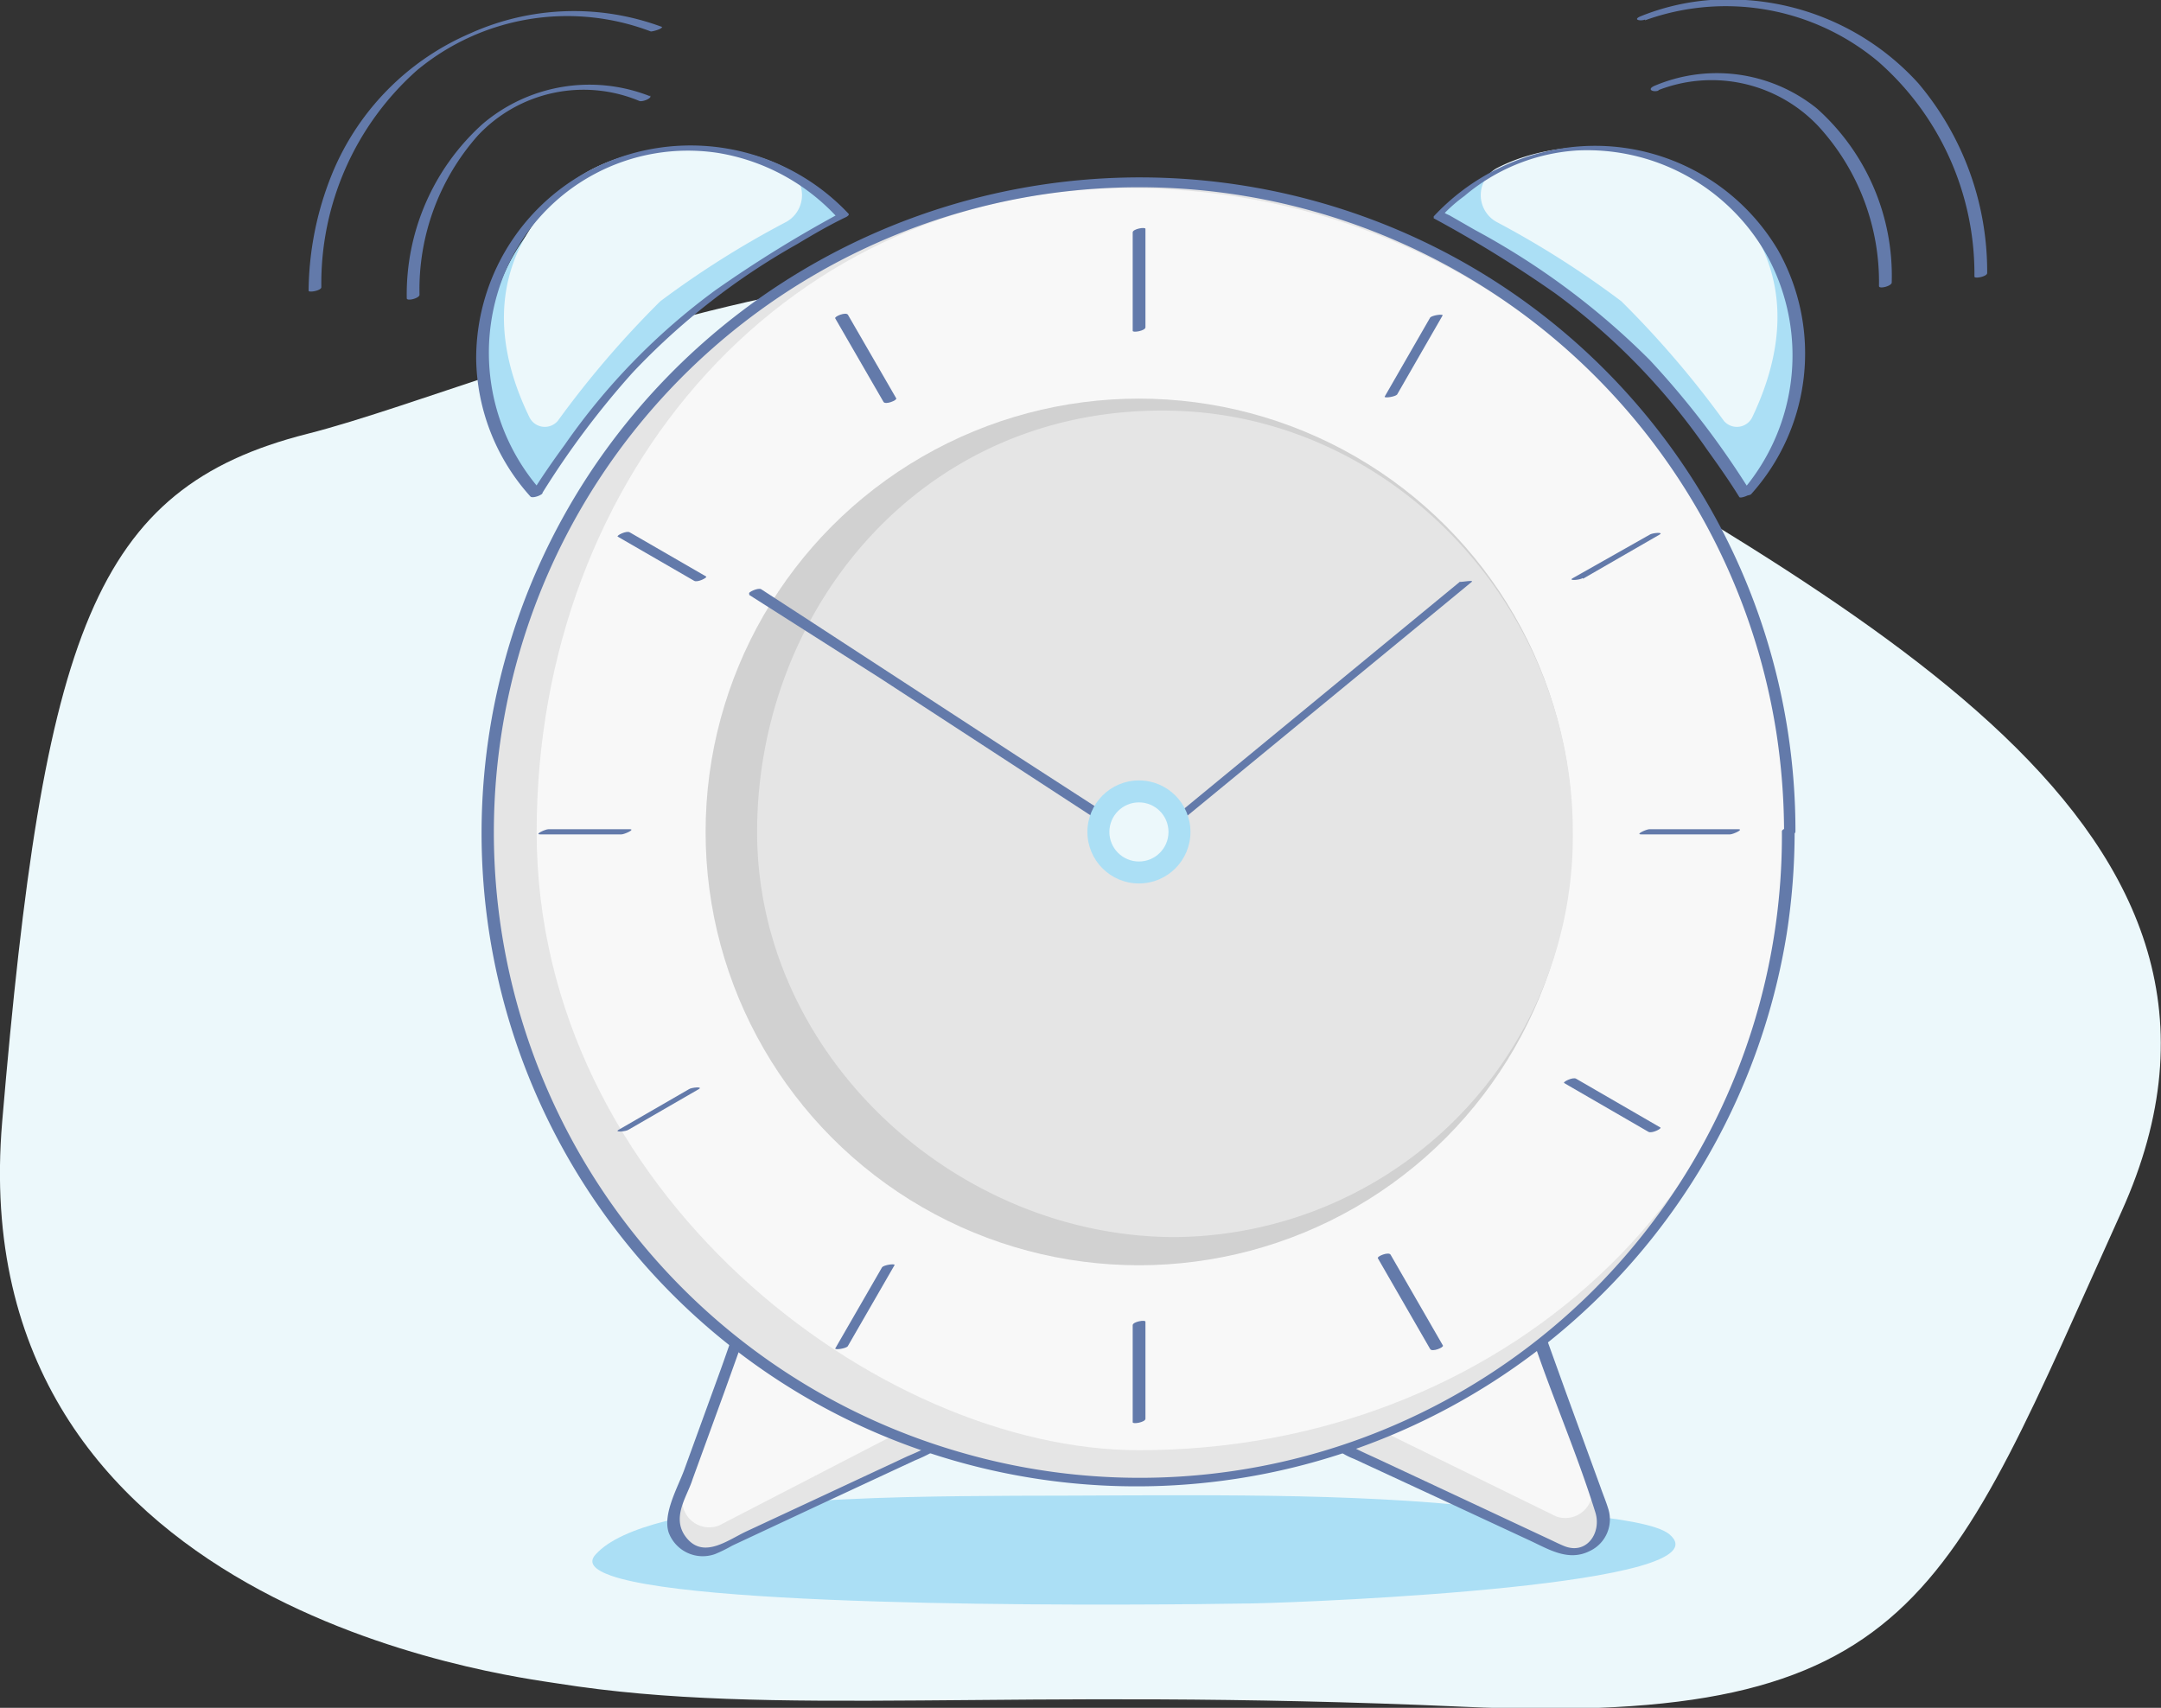 <svg id="Layer_1" data-name="Layer 1" xmlns="http://www.w3.org/2000/svg" viewBox="0 0 79.69 62.98"><rect x="0" y="0" width="79.69" height="62.98" fill="#333333" stroke="none"/><defs><style>.cls-1{fill:#ecf8fb;}.cls-2{fill:#abdff5;}.cls-3{fill:#e5e5e5;}.cls-4{fill:#f8f8f8;}.cls-5{fill:#637aaa;}.cls-6{fill:#d1d1d1;}</style></defs><title>Artboard 15</title><path class="cls-1" d="M20.55,62.08c-1.69-.27-22-2.71-20.47-20.71S3.44,18,11.33,16s27-11.35,42.08-2.44,31.26,16.9,24.82,31.13-7.49,19-24.29,18.25S28.58,63.36,20.55,62.08Z"/><path class="cls-2" d="M22.54,58.11c-.62-.22-.86-.47-.58-.78,1.91-2.14,11-2.14,15.47-2.17,5.57,0,11.36-.14,16.4.34,2.11.2,6.88.37,7.73,1.08,2.24,1.87-12.9,2.5-15.36,2.55C42.11,59.2,26.08,59.34,22.54,58.11Z"/><path class="cls-3" d="M49.56,51.6l5-3.92a1.14,1.14,0,0,1,1.78.51l2.74,7.52a1.14,1.14,0,0,1-1.55,1.42l-7.73-3.61A1.14,1.14,0,0,1,49.56,51.6Z"/><path class="cls-4" d="M50.58,51l4.19-3.36a1,1,0,0,1,1.51.46l2.4,6.59a1,1,0,0,1-1.3,1.23l-6.59-3.23A1,1,0,0,1,50.58,51Z"/><path class="cls-3" d="M34.45,51.6l-5-3.92a1.14,1.14,0,0,0-1.78.51l-2.74,7.52a1.14,1.14,0,0,0,1.55,1.42l7.73-3.61A1.14,1.14,0,0,0,34.45,51.6Z"/><path class="cls-4" d="M33.43,51,29.24,47.6a1,1,0,0,0-1.53.5L25.21,55a1,1,0,0,0,1.3,1.26L33.2,52.8A1.08,1.08,0,0,0,33.43,51Z"/><path class="cls-5" d="M49.75,51.64l4.37-3.42c.2-.16.4-.35.62-.48a.94.94,0,0,1,1.39.59c.28.72.53,1.46.79,2.18.64,1.75,1.36,3.49,1.91,5.26.24.75-.32,1.59-1.16,1.24-.22-.09-.43-.2-.65-.3l-2.84-1.33-3.38-1.58c-.26-.12-.53-.24-.79-.37a1.07,1.07,0,0,1-.27-1.8c.2-.18-.26-.18-.38-.08a1.25,1.25,0,0,0-.1,1.87,2.52,2.52,0,0,0,.67.38l3,1.39,3.44,1.6c.72.33,1.45.81,2.25.41a1.29,1.29,0,0,0,.68-1.58c-.08-.26-.19-.52-.28-.78l-1.28-3.51-1.08-3a1.55,1.55,0,0,0-.58-.86,1.52,1.52,0,0,0-1.72.14c-1.7,1.24-3.33,2.61-5,3.91C49.16,51.72,49.63,51.73,49.75,51.64Z"/><path class="cls-5" d="M34.66,51.51,29.9,47.77a1.74,1.74,0,0,0-1-.47,1.49,1.49,0,0,0-1.49.92c-.3.73-.55,1.5-.82,2.25l-1.36,3.74c-.23.63-.8,1.62-.57,2.31a1.34,1.34,0,0,0,1.71.79A5.37,5.37,0,0,0,27,57l3.1-1.45,3.63-1.69a5.9,5.9,0,0,0,.76-.37,1.25,1.25,0,0,0,.14-2c-.13-.11-.56.07-.43.18a1.06,1.06,0,0,1-.12,1.75c-.2.11-.42.2-.63.29l-2.87,1.34-3.07,1.43c-.66.31-1.54,1-2.17.26s0-1.54.2-2.19l1.18-3.24,1-2.79a2,2,0,0,1,.36-.73c.45-.46.95-.17,1.35.14l4.76,3.73C34.36,51.79,34.79,51.61,34.66,51.51Z"/><circle class="cls-3" cx="42" cy="30.68" r="23.98"/><path class="cls-4" d="M66,30.68C66,17.44,55.24,7.14,42,6.94c-12.89-.2-22.21,10.5-22.21,23.74S32.39,53.48,42,53.48C55.24,53.48,66,43.92,66,30.68Z"/><path class="cls-5" d="M66.21,30.66A24.08,24.08,0,0,0,50.33,8a24.32,24.32,0,0,0-27,7.32,24.08,24.08,0,0,0,8.71,37.4,24.33,24.33,0,0,0,27.34-5.3,24.19,24.19,0,0,0,6.51-13,24.6,24.6,0,0,0,.29-3.76c0-.22-.47-.13-.47,0A23.68,23.68,0,0,1,35.5,53.58a23.79,23.79,0,1,1,30-26.6,24.38,24.38,0,0,1,.29,3.72C65.74,30.92,66.21,30.84,66.21,30.66Z"/><circle class="cls-6" cx="42" cy="30.68" r="15.98"/><path class="cls-3" d="M43.33,45.62A14.79,14.79,0,0,0,58,30.68c0-8.25-6.55-15.27-14.63-15.53-9.29-.3-15.45,7.28-15.45,15.53S35.26,45.62,43.33,45.62Z"/><path class="cls-5" d="M50.81,46.4l1.93,3.35c.07.12.51-.06.47-.13l-1.93-3.35c-.07-.12-.51.06-.47.13Z"/><path class="cls-5" d="M30.8,11.74l1.78,3.08c.07.12.51-.06.47-.13l-1.78-3.08c-.07-.12-.51.06-.47.13Z"/><path class="cls-5" d="M57.68,39.94l3.11,1.8c.12.07.5-.12.44-.16l-3.11-1.8c-.12-.07-.5.12-.44.16Z"/><path class="cls-5" d="M22.78,19.79l2.82,1.63c.12.07.5-.12.44-.16l-2.82-1.63c-.12-.07-.5.12-.44.16Z"/><path class="cls-5" d="M58.38,21.34l2.81-1.62c.2-.11-.27-.07-.36,0L58,21.32c-.2.11.27.07.36,0Z"/><path class="cls-5" d="M23.18,41.66l2.58-1.49c.2-.11-.27-.07-.36,0l-2.58,1.49c-.2.11.27.07.36,0Z"/><path class="cls-5" d="M51.52,14.55l1.68-2.92c0-.06-.39,0-.46.08l-1.68,2.92c0,.06.39,0,.46-.08Z"/><path class="cls-5" d="M31.26,49.65l1.73-3c0-.06-.39,0-.46.08l-1.73,3c0,.06.39,0,.46-.08Z"/><path class="cls-5" d="M41.77,48.86v3.59c0,.08.47,0,.47-.13V48.74c0-.08-.47,0-.47.13Z"/><path class="cls-5" d="M41.77,8.57V12.2c0,.08.47,0,.47-.13V8.44c0-.08-.47,0-.47.13Z"/><path class="cls-5" d="M23.22,30.58h-3c-.1,0-.53.19-.3.19h3c.1,0,.53-.19.3-.19Z"/><path class="cls-5" d="M64.1,30.58H60.82c-.1,0-.53.19-.3.19H63.8c.1,0,.53-.19.3-.19Z"/><path class="cls-2" d="M19.8,18.22a32.3,32.3,0,0,1,5-6.11,41.9,41.9,0,0,1,6.29-4.18A7.64,7.64,0,0,0,19.8,18.22Z"/><path class="cls-1" d="M19.52,15.38a.63.63,0,0,0,1.05.14,35.89,35.89,0,0,1,3.78-4.41A34.49,34.49,0,0,1,29,8.18a1.13,1.13,0,0,0-.06-2c-2.54-1.3-6.35-.85-8.08.73C18.25,9.3,18,12.25,19.52,15.38Z"/><path class="cls-5" d="M20,18.18a31.79,31.79,0,0,1,3.33-4.44A25.56,25.56,0,0,1,29.4,9c.6-.36,1.2-.71,1.81-1,0,0,.13-.07.08-.12a8,8,0,0,0-8.65-2,7.84,7.84,0,0,0-5.08,7.38,7.74,7.74,0,0,0,2,5.05c.08.09.52-.08.44-.16a7.69,7.69,0,0,1-1.28-8.33,7.32,7.32,0,0,1,7.76-4.18A7.66,7.66,0,0,1,30.86,8l.08-.12a45.76,45.76,0,0,0-4.57,2.83,24.16,24.16,0,0,0-5.55,5.7c-.44.6-.87,1.22-1.26,1.85C19.53,18.32,20,18.3,20,18.18Z"/><path class="cls-2" d="M64.34,18.22a32.3,32.3,0,0,0-5-6.11,41.9,41.9,0,0,0-6.29-4.18,7.64,7.64,0,0,1,11.28,10.3Z"/><path class="cls-1" d="M64.62,15.38a.63.63,0,0,1-1.05.14,35.89,35.89,0,0,0-3.78-4.41,34.49,34.49,0,0,0-4.61-2.93,1.13,1.13,0,0,1,.06-2c2.54-1.3,6.35-.85,8.08.73C65.89,9.3,66.11,12.25,64.62,15.38Z"/><path class="cls-5" d="M64.57,18.16a31.43,31.43,0,0,0-3.73-4.88,27.58,27.58,0,0,0-6.45-4.8l-.94-.54s-.17-.07-.17-.09A5.77,5.77,0,0,1,54,7.23a7.12,7.12,0,0,1,4.14-1.68,7.6,7.6,0,0,1,7.09,4,7.68,7.68,0,0,1-1.09,8.68c-.1.11.35.06.43,0a7.76,7.76,0,0,0,1-9,7.84,7.84,0,0,0-8.13-3.73,8.16,8.16,0,0,0-4.57,2.48s0,0,0,.07a45.61,45.61,0,0,1,4.47,2.76,24.06,24.06,0,0,1,5.61,5.77c.41.57.82,1.15,1.19,1.75C64.18,18.4,64.61,18.23,64.57,18.16Z"/><path class="cls-5" d="M24,3.56a6.08,6.08,0,0,0-6.19,1A8.45,8.45,0,0,0,15,11c0,.12.47,0,.47-.13A8.56,8.56,0,0,1,17.62,5a5.34,5.34,0,0,1,5.95-1.28c.12.06.55-.13.38-.21Z"/><path class="cls-5" d="M24.43,1a9.31,9.31,0,0,0-7.11.24,9.6,9.6,0,0,0-5.09,5.21,11.72,11.72,0,0,0-.85,4.27c0,.08.47,0,.47-.13a10.51,10.51,0,0,1,3.53-8A8.67,8.67,0,0,1,24,1.16c.11,0,.53-.13.38-.19Z"/><path class="cls-5" d="M61.14,3.33a5.41,5.41,0,0,1,5.92,1.33,8.49,8.49,0,0,1,2.23,5.89c0,.12.47,0,.47-.13A8.27,8.27,0,0,0,67,4a5.88,5.88,0,0,0-6-.83c-.3.14,0,.25.18.16Z"/><path class="cls-5" d="M60.66.75a8.76,8.76,0,0,1,8.6,1.52,10.41,10.41,0,0,1,3.55,7.93c0,.09.47,0,.47-.13a10.76,10.76,0,0,0-2.54-7A9.4,9.4,0,0,0,64.37,0a8.62,8.62,0,0,0-3.87.6c-.31.13,0,.19.17.12Z"/><path class="cls-5" d="M27.63,21.94,32.44,25l7.67,5,1.77,1.15c.11.07.51-.12.44-.16l-4.81-3.11-7.67-5-1.77-1.15c-.11-.07-.51.12-.44.16Z"/><path class="cls-5" d="M53.84,21.45,43.67,29.82,42.25,31c-.1.08.33,0,.42,0l10.18-8.37,1.42-1.17c.1-.08-.33,0-.42,0Z"/><circle class="cls-2" cx="42" cy="30.68" r="1.9"/><circle class="cls-1" cx="42" cy="30.68" r="1.09"/></svg>